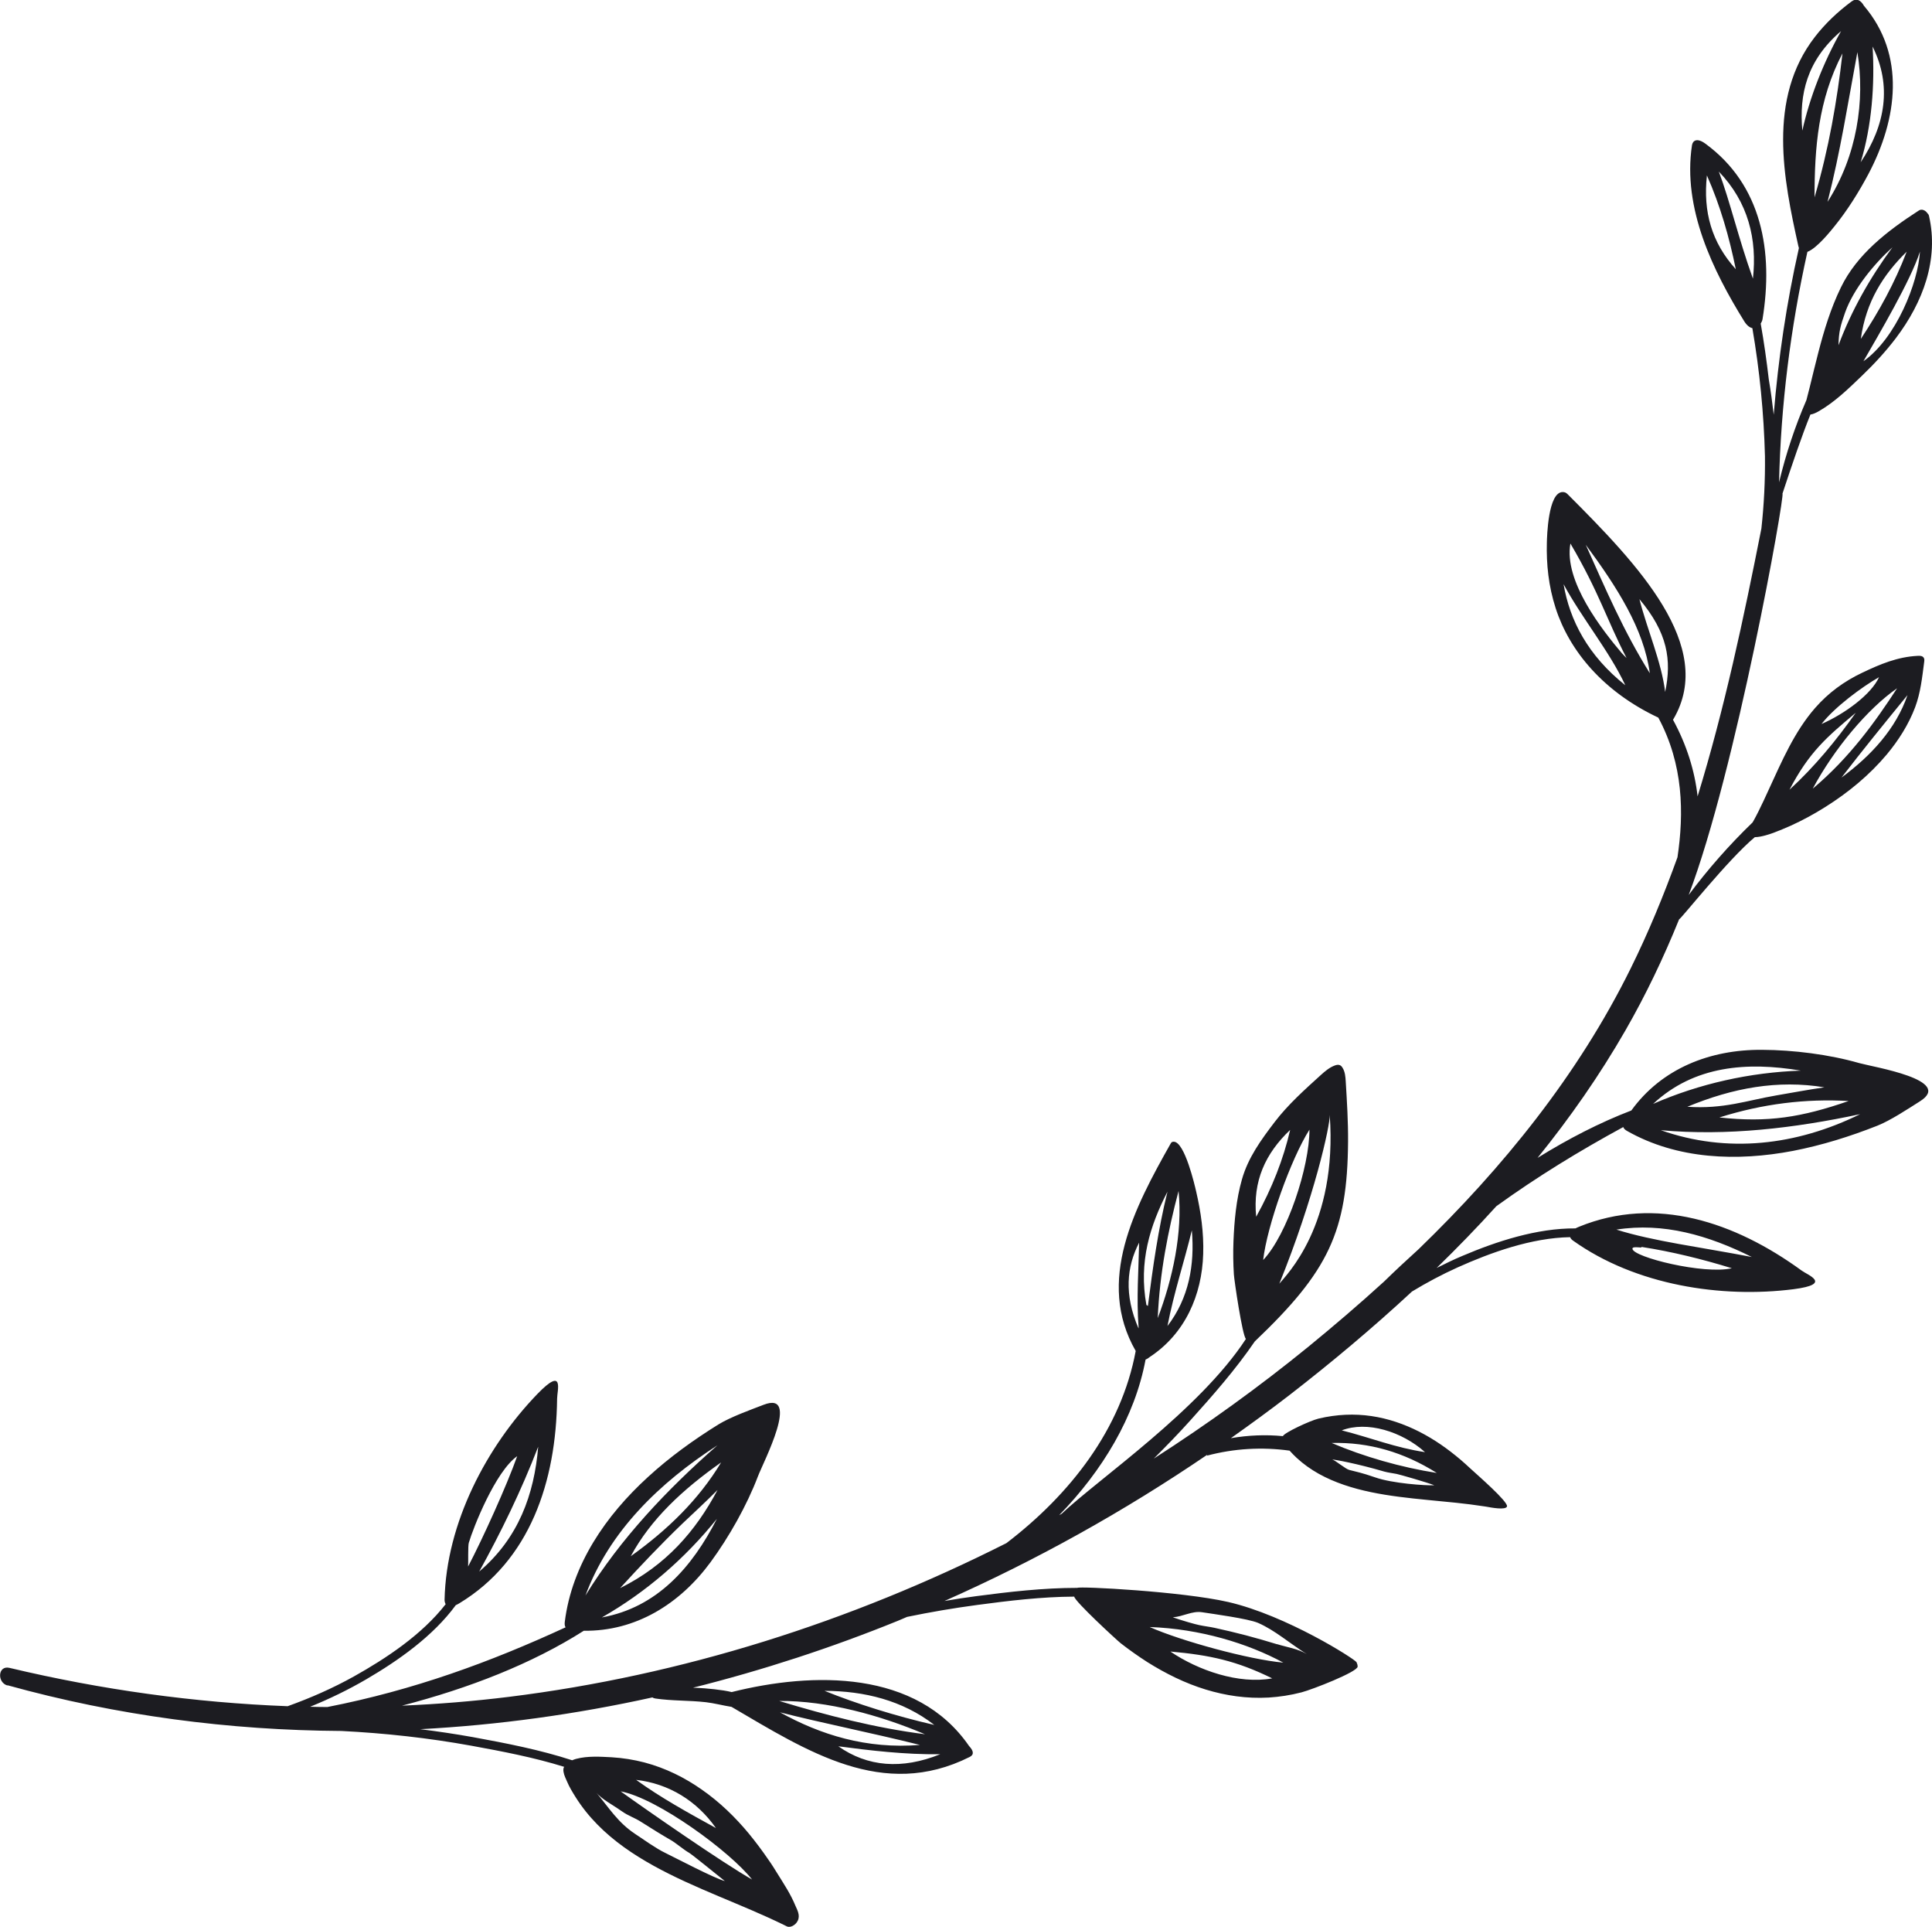 <?xml version="1.0" encoding="UTF-8"?>
<svg id="Lag_1" data-name="Lag 1" xmlns="http://www.w3.org/2000/svg" viewBox="0 0 141.11 140.7">
  <defs>
    <style>
      .cls-1 {
        fill: #1c1c21;
      }
    </style>
  </defs>
  <path class="cls-1" d="m.54,123.06c8.04,2.23,16.23,3.29,24.39,3.34,3.19.16,6.37.51,9.51,1.08,2.24.41,4.55.85,6.77,1.54,0,.02-.02.03-.03.04-.04.1-.04.21-.02.33.04.26.18.52.25.69.17.41.4.78.63,1.15.46.73.99,1.39,1.58,1.99,1.2,1.23,2.63,2.2,4.13,3.03,3.02,1.67,6.39,2.79,9.5,4.31.07.04.15.07.22.11.24.12.64-.08.8-.42.19-.4-.05-.8-.17-1.08-.35-.86-.85-1.6-1.32-2.36-.21-.34-.42-.68-.65-1-.45-.66-.93-1.3-1.43-1.91-1.01-1.22-2.14-2.31-3.43-3.21-1.25-.88-2.65-1.58-4.2-1.99-.77-.2-1.57-.33-2.4-.38-.8-.04-1.74-.11-2.6.12-.08.02-.18.06-.28.1-2.36-.77-4.85-1.25-7.25-1.69-1.28-.23-2.57-.42-3.85-.58,5.71-.3,11.39-1.09,16.96-2.32.06.04.13.07.22.08,1.22.18,2.46.13,3.69.27.6.07,1.24.24,1.87.34,5.55,3.25,11.06,6.83,17.39,3.66.35-.17.28-.46-.04-.8-3.83-5.56-11.39-5.43-17.34-3.94-.66-.17-1.89-.28-2.54-.31-.1,0-.19,0-.28-.01,5.1-1.28,10.1-2.91,14.95-4.88.23-.09.46-.2.68-.29,1.69-.35,3.39-.64,5.11-.87,2.32-.31,4.72-.6,7.1-.61.04.35,3.08,3.15,3.39,3.4.63.49,1.28.95,1.95,1.38,1.34.84,2.75,1.54,4.25,2,1.47.45,3.01.68,4.61.59.79-.05,1.59-.17,2.4-.38.77-.2,4.09-1.49,4.1-1.88,0-.11-.03-.21-.08-.32-.12-.23-5.12-3.42-9.38-4.4-3.37-.77-10.89-1.16-11.01-1.03-2.48,0-5,.29-7.42.61-.77.1-1.53.22-2.29.35,6.7-2.97,13.13-6.55,19.21-10.69-.02.03-.03.05-.05.08,1.98-.53,4.04-.65,6.05-.37.17.19.35.37.53.54.49.45,1.03.83,1.6,1.15,1.17.65,2.47,1.06,3.81,1.34,2.69.56,5.55.61,8.29,1.04.06.01.13.02.19.03.21.04,1.39.27,1.46-.03.08-.35-2.17-2.3-2.68-2.77-.23-.21-.45-.42-.69-.62-.47-.4-.96-.78-1.47-1.13-1.01-.69-2.1-1.26-3.28-1.65-1.15-.38-2.38-.58-3.68-.52-.64.03-1.3.12-1.97.28-.64.16-2.5,1.03-2.6,1.28-1.25-.12-2.53-.07-3.8.15,1.44-1.02,2.87-2.06,4.27-3.14,3.06-2.37,6.07-4.89,8.96-7.57,1.07-.65,2.18-1.24,3.33-1.76,2.43-1.09,5.39-2.16,8.22-2.21.04.1.11.18.21.25,4.58,3.27,10.85,4.22,16.11,3.55,2.86-.37,1.04-1.03.59-1.36-4.89-3.56-10.66-5.49-16.26-3.2-.1.04-.18.08-.26.12-2.82-.02-5.77.95-8.24,2-.65.27-1.28.58-1.9.89,1.5-1.46,2.96-2.96,4.36-4.51,2.98-2.15,6.05-4.03,9.27-5.78.04.1.11.19.27.28,3.68,2.09,8.05,2.24,12.13,1.46,2.11-.41,4.16-1.05,6.16-1.84.96-.38,2.24-1.23,3.11-1.78,2.48-1.56-3.35-2.49-4.43-2.79-2.19-.63-4.81-.96-7.1-.97-3.8-.03-7.33,1.36-9.55,4.43-2.3.88-4.59,2.06-6.85,3.46,2.37-2.93,4.53-6.02,6.42-9.31,1.5-2.61,2.79-5.32,3.92-8.11.1.02,3.58-4.38,5.53-6,.48,0,1.15-.24,1.37-.32.43-.16.85-.34,1.26-.52.88-.4,1.72-.86,2.53-1.37,1.67-1.05,3.21-2.32,4.47-3.82.86-1.03,1.6-2.19,2.08-3.46.4-1.07.51-2.17.66-3.31.01-.1.03-.22-.04-.31-.09-.13-.27-.14-.42-.13-1.49.07-2.78.62-4.06,1.23-1.33.63-2.48,1.47-3.45,2.58-1.51,1.73-2.42,3.87-3.38,5.95-.24.53-.49,1.07-.75,1.59-.13.25-.25.5-.39.74-.01.02-.03.05-.05.08-1.69,1.63-3.25,3.4-4.66,5.29,3.46-9.12,7.03-29.16,6.85-29.31.69-2.09,1.43-4.27,2.04-5.77.21-.03.41-.13.59-.23,1.19-.68,2.18-1.65,3.13-2.56.92-.88,1.78-1.81,2.53-2.8,1.98-2.62,3.14-5.74,2.41-8.92-.02-.09-.07-.15-.13-.21-.13-.19-.4-.32-.61-.18-2.34,1.51-4.53,3.22-5.69,5.61-.75,1.54-1.24,3.16-1.66,4.79-.22.83-.41,1.67-.62,2.5-.08.31-.16.62-.24.94-.85,1.96-1.51,3.97-2,6.01.13-5.63.83-11.25,2.07-16.83.71-.27,1.72-1.55,1.98-1.87.95-1.17,1.77-2.49,2.47-3.8,2.15-4.06,2.73-8.72-.32-12.3-.24-.42-.55-.58-.91-.31-1.01.75-1.92,1.61-2.67,2.58-3.5,4.52-2.29,10.41-1.21,15.28.01.05.03.09.04.14-.91,4.04-1.51,8.1-1.84,12.17-.1-.85-.21-1.71-.36-2.58-.16-1.37-.35-2.72-.59-4.07.06-.1.11-.21.13-.31.81-4.94-.04-9.81-4.17-12.83-.61-.45-.93-.23-.98.12-.7,4.6,1.54,9.18,3.83,12.87.2.31.4.44.58.48.53,3.09.84,6.21.92,9.35.02,1.78-.07,3.54-.26,5.28-1.3,6.58-2.7,13.18-4.66,19.56-.21-1.86-.79-3.75-1.8-5.6.01-.02.03-.03.04-.05,3.11-5.33-2.62-11.3-7.73-16.41-.05-.05-.11-.1-.18-.13-.06-.02-.12-.03-.17-.03-1.09-.03-1.16,3.31-1.17,3.71-.04,1.55.12,3.15.64,4.76,1.01,3.14,3.5,6.12,7.5,8,1.84,3.42,1.88,6.98,1.4,10.2-1,2.77-2.12,5.49-3.42,8.12-3.85,7.8-9.34,14.55-15.49,20.5-.85.77-1.7,1.56-2.53,2.37-1.81,1.65-3.66,3.23-5.53,4.76-3.6,2.93-7.37,5.65-11.28,8.16.91-.91,1.81-1.83,2.67-2.79,1.64-1.82,3.31-3.72,4.71-5.77,5.39-5.13,6.76-8.01,6.81-14.59.01-1.46-.08-2.92-.17-4.39-.02-.35-.05-.72-.24-1.01-.05-.08-.11-.15-.19-.18-.11-.05-.25-.02-.36.02-.39.14-.72.42-1.03.7-1.19,1.08-2.4,2.16-3.37,3.43-.99,1.3-1.94,2.6-2.39,4.19-.42,1.47-.56,3.04-.62,4.54-.03.79-.02,1.59.03,2.39.02.4.62,4.49.88,4.72-3.39,5.2-10.78,10.23-13.46,12.77-.06.03-.12.07-.18.1,3.16-3.25,5.53-7.17,6.31-11.36.1-.04.2-.1.32-.2,2.57-1.7,3.8-4.51,3.89-7.52.05-1.54-.17-3.08-.52-4.58-.09-.39-.83-3.61-1.63-3.61-.04,0-.08,0-.12.02-.05.02-.08.07-.11.12-2.62,4.64-5.48,10.04-2.55,15.14-1.06,5.7-4.77,10.46-9.44,14.03-11.39,5.75-23.68,9.66-36.36,11.23-2.59.32-5.18.53-7.79.64,4.92-1.28,9.49-3.06,13.28-5.47,3.79.05,7.01-1.95,9.26-5.01,1.35-1.84,2.65-4.14,3.46-6.27.4-1.05,3.14-6.28.41-5.22-.96.37-2.41.89-3.29,1.43-1.82,1.13-3.57,2.39-5.15,3.84-3.07,2.8-5.56,6.39-6.08,10.59-.02.18,0,.3.06.39-5.53,2.55-11.08,4.58-17.4,5.82-.42,0-.84-.01-1.26-.02,1.41-.57,2.79-1.24,4.11-2.01,2.31-1.35,4.86-3.13,6.53-5.41.08-.03.16-.08.25-.13,5.18-3.13,7.08-8.9,7.15-14.95,0-.57.56-2.41-1.44-.34-3.68,3.81-6.66,9.4-6.78,15.03,0,.12.03.23.08.32-1.74,2.24-4.37,3.97-6.69,5.27-1.56.87-3.18,1.58-4.85,2.18-6.8-.26-13.6-1.2-20.32-2.8-.85-.2-.92,1.07-.14,1.29Zm37.24-16.74c-.76,2.15-2.53,6.05-3.59,8.07.02-.24-.02-1.5.05-1.73.33-1.12,1.95-5.22,3.54-6.33Zm-2.78,8.44c1.57-2.83,3.06-5.88,4.31-9.12-.29,3.49-1.44,6.68-4.31,9.12Zm17.4-9.22c-3.67,3.22-7.09,6.82-9.64,10.97,1.74-4.7,5.41-8.23,9.64-10.97Zm.27,1.25c-1.65,2.74-3.93,4.94-6.6,6.85,1.46-2.71,3.8-4.88,6.6-6.85Zm-.26,2.01c-1.62,3.04-3.79,5.52-7.12,7.17,1.47-1.61,2.97-3.19,4.55-4.71.86-.82,1.74-1.62,2.57-2.46Zm-8.45,9.31c3.21-1.83,6.07-4.3,8.4-7.2-1.81,3.54-4.37,6.47-8.4,7.2Zm41.31-21.28c.46-2.39,1.25-4.79,1.78-6.99.22,2.53-.22,4.96-1.78,6.99Zm-.71-.58c.14-3.29.75-6.37,1.52-9.28.31,3.06-.44,6.44-1.52,9.28Zm-.83-.96c-.57-3.15.26-5.78,1.54-8.27-.68,2.74-1.07,5.54-1.43,8.35-.03-.04-.07-.06-.12-.08Zm-.58,1.7c-1.06-2.46-.86-4.49.05-6.25-.04,1.97-.2,4.06-.04,6.17,0,.03,0,.05,0,.08Zm11.08-14.48c-.49,2.13-1.32,4.25-2.48,6.34-.26-2.6.67-4.62,2.48-6.34Zm1.41-.02c0,2.73-1.62,7.66-3.38,9.52.28-2.48,2.01-7.35,3.38-9.52Zm-2.2,11.25c2.53-6.23,3.73-11.6,3.68-12.33.59,8.06-3.21,11.74-3.68,12.33Zm28.18-43.21c-.26-2.17-1.31-4.55-1.88-6.78,2.06,2.45,2.37,4.44,1.88,6.78Zm-1.12-1.37c-1.91-3.05-3.26-6.21-4.68-9.38,2.28,3.09,4.24,6.13,4.68,9.38Zm-2.01-1.42c-1.45-1.71-4.29-5.3-3.79-8.05,2.08,3.53,2.66,5.58,4.1,8.36-.11-.11-.21-.2-.31-.32Zm.22,2.3c-2.74-2.18-4.06-4.75-4.51-7.38,1.31,2.44,3.36,4.91,4.51,7.38Zm9.32-29.69c-1.07-2.99-1.67-5.64-2.49-7.82,2.15,2.23,2.81,4.95,2.49,7.82Zm-1.25-.69c-1.76-1.95-2.4-4.18-2.11-6.85.98,2.22,1.63,4.5,2.11,6.85Zm7.69-17.39c-1.3,2.29-2.31,4.9-2.83,7.27-.24-2.64.32-5.13,2.83-7.27Zm1.43,9.58c.81-2.64,1.04-5.68.87-8.45,1.42,2.85.94,5.74-.87,8.45Zm-2.42,2.89c.93-3.62,1.5-7.28,2.18-10.93.58,3.54-.04,7.6-2.18,10.93Zm-.95-.33c0-3.62.27-7.13,2.04-10.51-.39,3.45-.99,6.93-2.04,10.51Zm3.57,11.97c1.1-1.91,3.48-5.94,4.13-8.01-.13,2.27-1.74,6.33-4.13,8.01Zm-.19-1.63c.38-2.74,1.65-4.7,3.35-6.37-.87,2.27-2.01,4.35-3.35,6.37Zm-1.63.47c.02-.98.14-1.43.48-2.39.62-1.75,2.14-3.58,3.46-4.77-1.64,2.22-3,4.63-3.94,7.15Zm2.96,24.23c-.56,1.25-2.49,2.67-4.2,3.42.93-1.21,2.95-2.71,4.2-3.42Zm-2.74,7.33c1.5-1.95,3.16-3.99,4.82-6.02-.84,2.45-2.65,4.42-4.82,6.02Zm-2.1.81c1.55-2.89,3.98-5.81,6.16-7.33-1.58,2.43-3.46,5.06-6.16,7.33Zm-1.7.08c1.44-2.76,2.74-3.86,4.84-5.62-1.44,2.04-3.02,3.95-4.84,5.62Zm.83,20.51c-3.71.13-7.41.95-10.79,2.43,3-2.8,6.87-3.09,10.79-2.43Zm1.72,1.22c-1.17.17-2.34.39-3.51.59-2.16.37-3.85,1.01-6.5.83,3.33-1.38,6.61-1.98,10.01-1.42Zm1.77,1c-3.44,1.19-5.9,1.59-9.44,1.2,3.17-1,6.3-1.38,9.44-1.2Zm-13.72,2.13c4.85.44,9.78-.15,14.56-1.17-4.65,2.29-9.7,2.88-14.56,1.17Zm-1.43,8.52c2.25.35,4.44.89,6.62,1.56-2.03.48-7.22-.81-7.26-1.42-.02-.24.83,0,.64-.14Zm-1.81-1.26c3.44-.54,6.72.42,9.89,2-3.67-.71-7.21-1.15-9.89-2Zm-13.98,16.25c-2.2-.33-3.91-1.04-6.08-1.59,1.84-.71,4.39.08,6.08,1.59Zm.86,1.52c-2.62-.41-5.34-1.19-7.68-2.19,2.74-.07,5.28.68,7.68,2.19Zm-7.62-.98c.15,0,1.74.28,3.79.88.29.08.59.11.89.17.21.04,2.24.62,2.76.83-.61.03-3.06-.13-4.33-.58-1.05-.36-1.28-.38-1.88-.54-.28-.07-.97-.67-1.24-.76Zm-4.04,13.49c-.75-.23-1.51-.45-2.27-.65-.76-.2-1.53-.38-2.3-.55-.37-.08-.75-.12-1.12-.2-.26-.05-1.26-.33-1.93-.57.75-.05,1.41-.48,2.13-.37.78.12,3.38.47,4.1.78,1.25.55,2.24,1.45,3.56,2.28-.63-.39-1.48-.51-2.18-.73Zm-7.8.53c2.9.26,4.84.68,7.44,1.96-2.45.45-5.42-.59-7.44-1.96Zm-1.51-1.79c3.67.13,7.16,1.19,9.76,2.6-2.49-.22-7.47-1.58-9.76-2.6Zm-15.73,7.15c-2.83-.65-5.67-1.54-8.02-2.49,2.9.01,5.7.69,8.02,2.49Zm-.68.68c-3.62-.46-7.15-1.37-10.65-2.43,3.51-.03,7.39,1.05,10.65,2.43Zm-6.33.88c2.35.31,4.85.61,7.44.58-2.8,1.13-5.31.92-7.44-.58Zm-4.26-2.48c3.1.79,6.52,1.46,10.22,2.38-3.9.32-7.26-.74-10.22-2.38Zm-10.51,4.93c2.41.28,4.44,1.54,5.83,3.52-2.04-1.12-4.05-2.23-5.83-3.52Zm-1.13.84c2.71.51,8.02,4.42,9.6,6.44-2.15-1.22-7.61-5.01-9.6-6.44Zm-1.83.04c.47.56,1.25.94,1.85,1.37.64.45.91.45,1.57.88.66.42,1.43.9,2.11,1.29.33.19.96.72,1.29.9.23.13,2.06,1.63,2.62,2.07-.73-.18-3.68-1.73-4.34-2.05-.69-.33-1.53-.94-2.21-1.39-1.28-.85-1.89-1.89-2.89-3.08Z"/>
</svg>